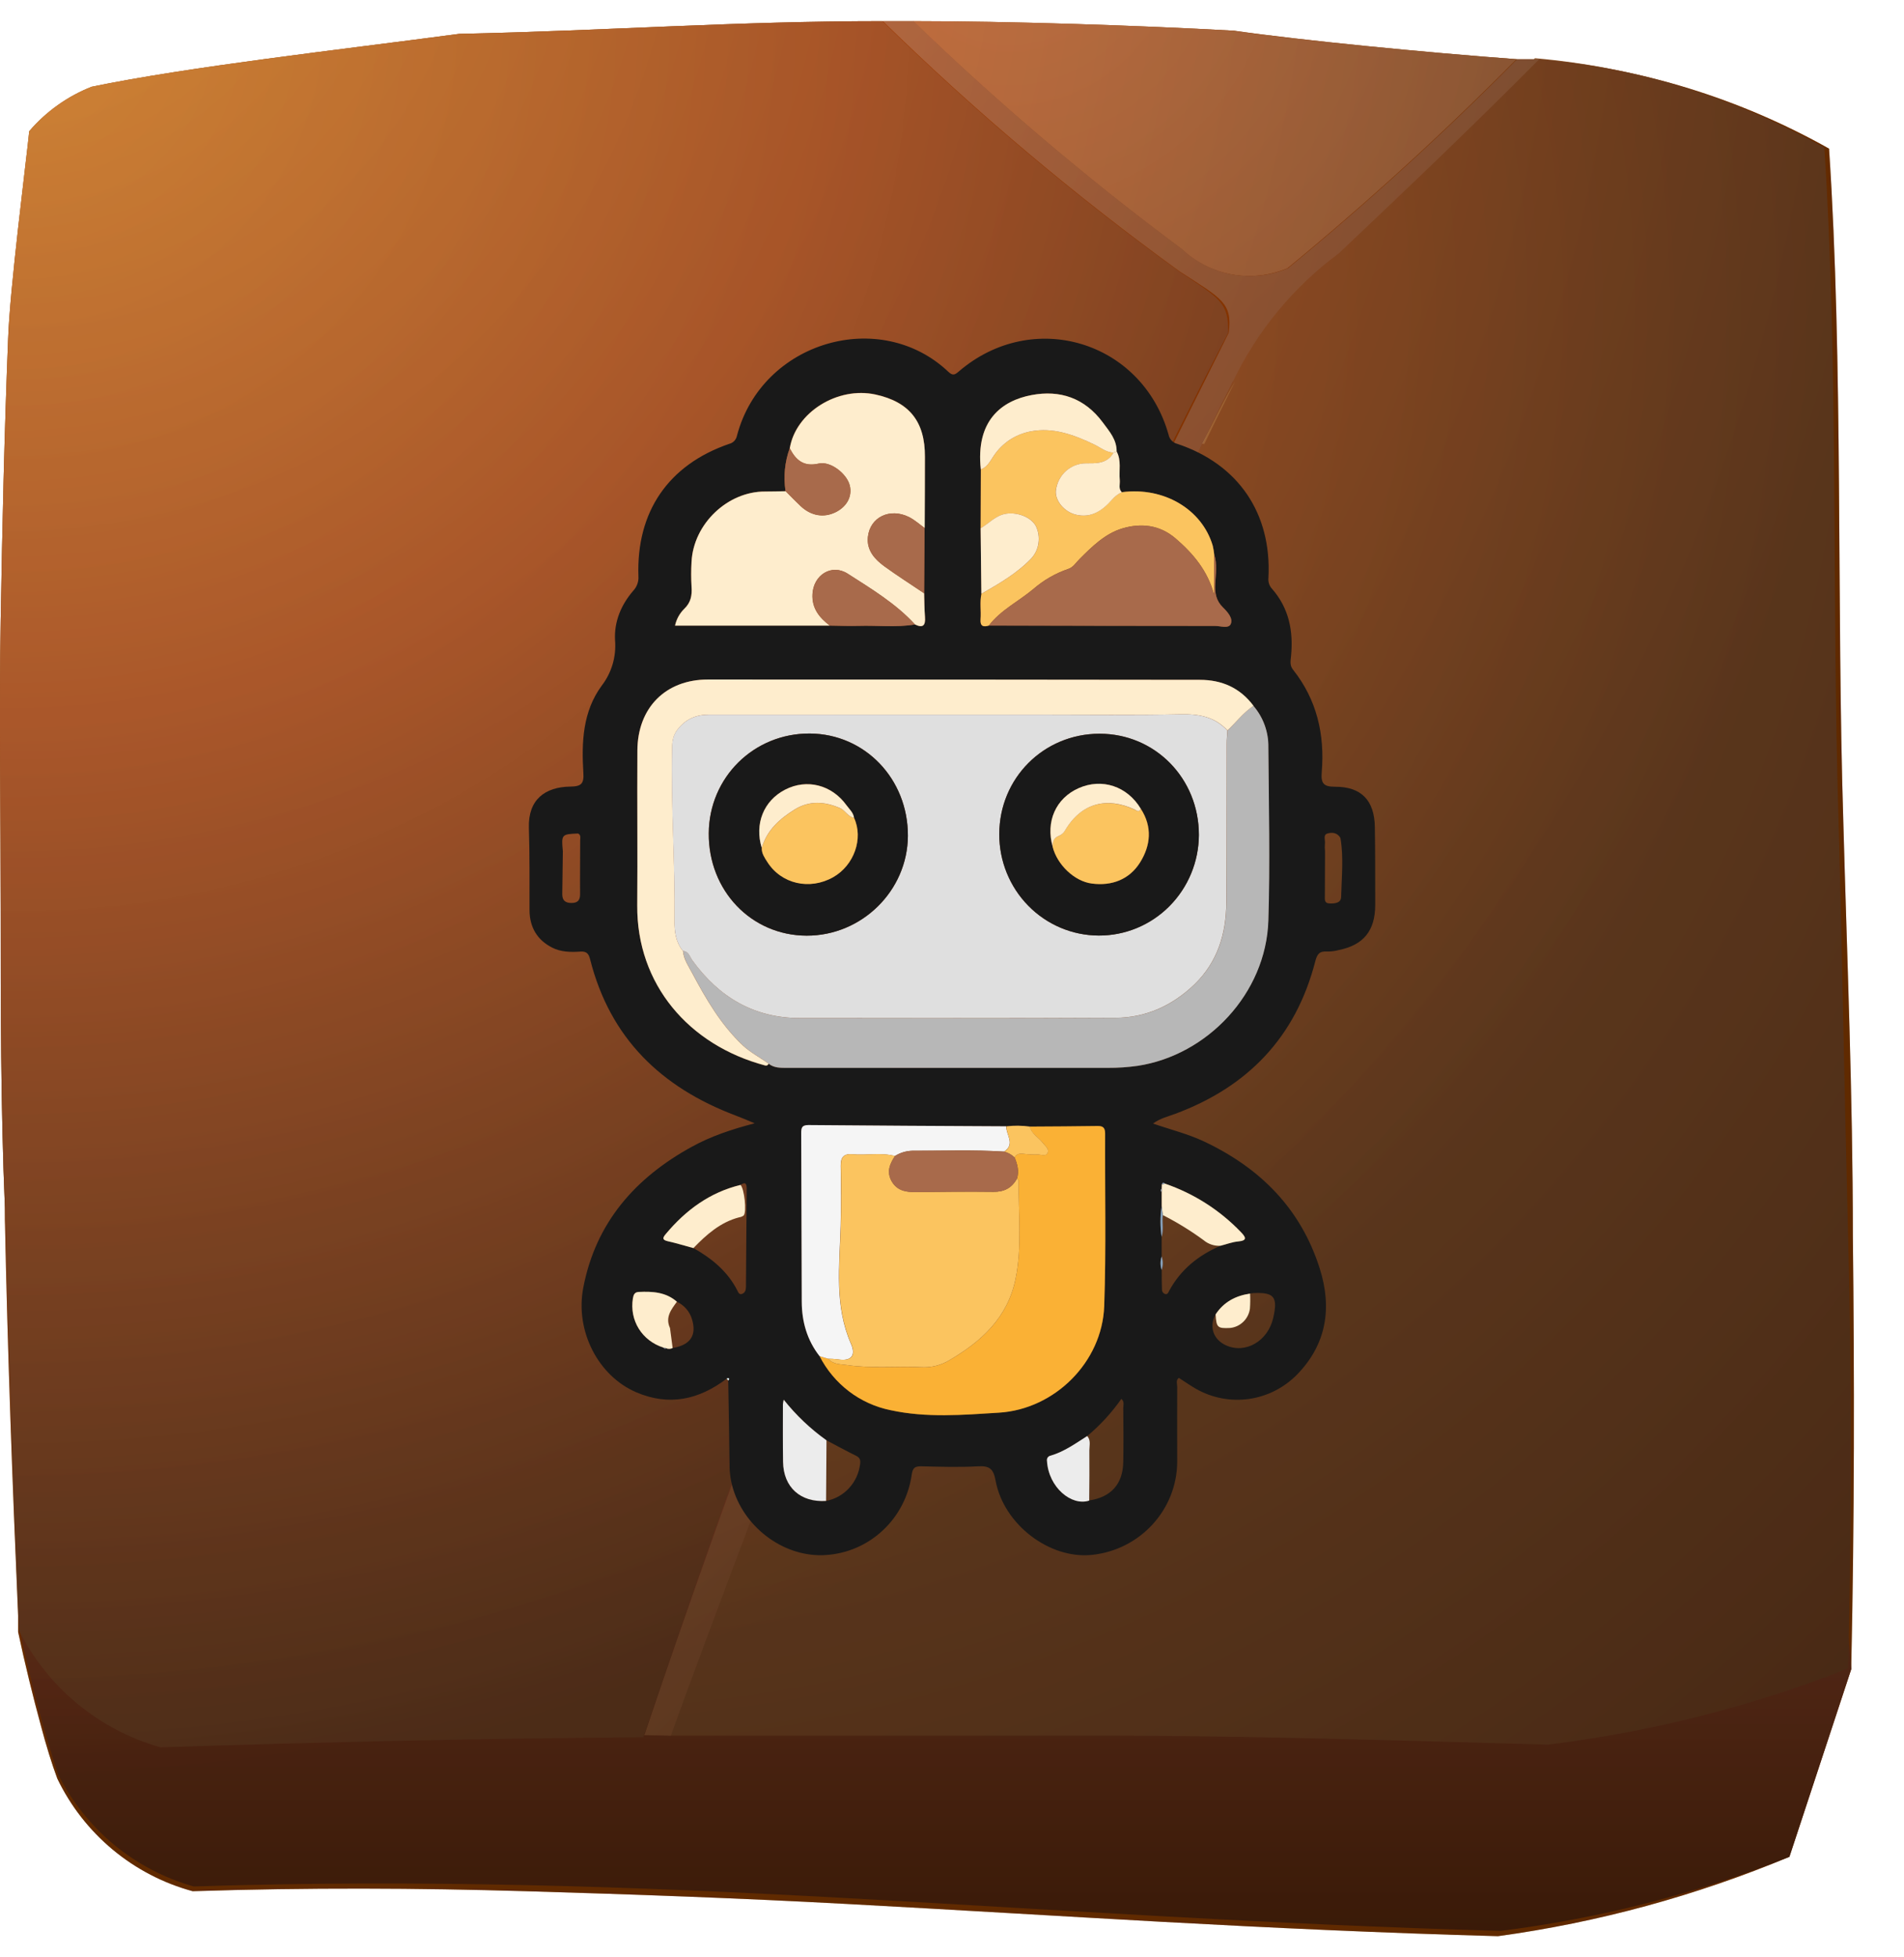 <svg width="36" height="37" viewBox="0 0 36 37" fill="none" xmlns="http://www.w3.org/2000/svg">
<path fill-rule="evenodd" clip-rule="evenodd" d="M35.033 23.36C35.033 20.72 34.923 18.1 34.853 15.54C34.723 11.4 34.853 6.88 34.583 2.81C32.901 1.864 31.036 1.288 29.113 1.12H28.693C26.923 0.99 24.583 0.76 23.333 0.58C21.523 0.48 19.083 0.4 17.263 0.4H16.683C13.903 0.4 11.513 0.58 8.683 0.64C6.433 0.94 3.573 1.26 1.733 1.64C1.277 1.819 0.872 2.108 0.553 2.48C0.493 3.07 0.183 5.48 0.153 6.42C0.083 8.17 0.043 9.94 0.013 11.72C-0.017 13.5 0.013 15.35 0.013 17.19C0.013 19.03 0.013 20.93 0.093 22.83V23.06C0.143 25.52 0.233 28.01 0.343 30.54C0.343 30.64 0.343 30.75 0.343 30.85C0.473 31.46 0.623 32.07 0.773 32.62C0.873 33 0.983 33.35 1.083 33.62C1.332 34.138 1.689 34.596 2.131 34.964C2.573 35.332 3.089 35.6 3.643 35.75C5.823 35.68 7.903 35.69 9.943 35.75C11.983 35.81 13.943 35.88 15.993 35.99C18.043 36.1 19.993 36.22 21.993 36.33C23.993 36.44 26.133 36.54 28.323 36.6C30.217 36.341 32.069 35.836 33.833 35.1L35.003 31.55V31.48C35.063 28.74 35.063 26 35.033 23.36ZM17.373 20.82C17.143 21.37 16.923 21.92 16.693 22.48C16.883 21.92 17.103 21.36 17.333 20.82H17.373ZM22.773 8.39C22.973 7.97 23.173 7.57 23.353 7.21C23.133 7.57 22.933 8 22.733 8.39H22.773ZM22.183 9.65L22.553 8.84C22.393 9.1 22.263 9.37 22.143 9.65H22.183Z" fill="#924000"/>
<path fill-rule="evenodd" clip-rule="evenodd" d="M34.253 22.77C34.503 25.65 34.743 28.57 35.003 31.55L33.833 35.1C32.08 35.796 30.245 36.266 28.373 36.5C24.013 36.38 20.003 36.1 16.003 35.88C12.003 35.66 8.003 35.52 3.663 35.66C3.11 35.505 2.595 35.234 2.152 34.868C1.71 34.501 1.349 34.045 1.093 33.53C0.802 32.634 0.562 31.723 0.373 30.8C0.549 28.131 0.458 25.451 0.103 22.8H34.253V22.77Z" fill="url(#paint0_linear_282_3026)"/>
<path fill-rule="evenodd" clip-rule="evenodd" d="M17.263 0.4C18.862 1.945 20.558 3.385 22.343 4.71C22.606 4.958 22.935 5.123 23.29 5.187C23.645 5.251 24.011 5.21 24.343 5.07C25.853 3.828 27.298 2.509 28.673 1.12C26.903 0.99 24.563 0.76 23.313 0.58C21.503 0.48 19.063 0.4 17.243 0.4H17.263Z" fill="url(#paint1_radial_282_3026)"/>
<path fill-rule="evenodd" clip-rule="evenodd" d="M23.313 7.21C22.503 8.82 21.463 11.06 20.313 13.7C19.723 15.04 19.113 16.48 18.483 17.99C17.853 19.5 17.183 21.12 16.483 22.78C15.783 24.44 15.183 26.05 14.533 27.72C13.883 29.39 13.243 31.12 12.633 32.81C15.373 32.81 18.093 32.81 20.843 32.81C23.593 32.81 26.373 32.9 29.263 32.98C31.21 32.742 33.118 32.258 34.943 31.54C35.013 28.77 35.013 26.04 34.943 23.34C34.873 20.64 34.833 18.08 34.763 15.52C34.633 11.38 34.763 6.86 34.493 2.79C32.811 1.844 30.946 1.268 29.023 1.1C27.793 2.34 26.533 3.54 25.233 4.77C24.379 5.401 23.692 6.232 23.233 7.19L23.313 7.21Z" fill="url(#paint2_radial_282_3026)"/>
<path fill-rule="evenodd" clip-rule="evenodd" d="M15.833 22.78C16.987 19.827 18.18 16.967 19.413 14.2C20.647 11.433 21.917 8.797 23.223 6.29C23.223 5.72 23.093 5.66 22.293 5.13C20.309 3.694 18.434 2.113 16.683 0.4C13.893 0.4 11.503 0.58 8.683 0.64C6.433 0.94 3.573 1.26 1.733 1.64C1.277 1.819 0.872 2.108 0.553 2.48C0.493 3.07 0.183 5.48 0.153 6.42C0.083 8.17 0.043 9.94 0.013 11.72C-0.017 13.5 0.013 15.35 0.013 17.19C0.013 19.03 0.013 20.93 0.093 22.83C0.153 25.47 0.243 28.14 0.363 30.83C0.632 31.362 1.008 31.832 1.467 32.21C1.927 32.589 2.46 32.868 3.033 33.03C6.163 32.93 9.183 32.86 12.163 32.84C12.753 31.1 13.343 29.39 13.953 27.71C14.563 26.03 15.183 24.41 15.813 22.8L15.833 22.78Z" fill="url(#paint3_radial_282_3026)"/>
<path fill-rule="evenodd" clip-rule="evenodd" d="M12.683 32.81C13.623 30.23 14.623 27.6 15.623 25.05C16.623 22.5 17.623 20.05 18.563 17.83C19.503 15.61 20.383 13.54 21.193 11.73C22.003 9.92 22.713 8.4 23.313 7.21C23.772 6.252 24.459 5.421 25.313 4.79C26.613 3.56 27.873 2.36 29.103 1.12H28.683C27.308 2.509 25.863 3.828 24.353 5.07C24.021 5.21 23.655 5.251 23.3 5.187C22.945 5.123 22.616 4.958 22.353 4.71C20.569 3.385 18.872 1.945 17.273 0.4H16.693C18.444 2.113 20.32 3.694 22.303 5.13C23.103 5.65 23.303 5.72 23.233 6.29C22.233 8.29 21.233 10.29 20.283 12.29C19.333 14.29 18.383 16.51 17.473 18.7C16.563 20.89 15.643 23.19 14.773 25.52C13.903 27.85 13.023 30.31 12.183 32.8L12.683 32.81Z" fill="url(#paint4_linear_282_3026)"/>
<path style="mix-blend-mode:screen" opacity="0.35" fill-rule="evenodd" clip-rule="evenodd" d="M35.033 23.36C35.033 20.72 34.923 18.1 34.853 15.54C34.723 11.4 34.853 6.88 34.583 2.81C32.901 1.864 31.036 1.288 29.113 1.12H28.693C26.923 0.99 24.583 0.76 23.333 0.58C21.523 0.48 19.083 0.4 17.263 0.4H16.683C13.903 0.4 11.513 0.58 8.683 0.64C6.433 0.94 3.573 1.26 1.733 1.64C1.277 1.819 0.872 2.108 0.553 2.48C0.493 3.07 0.183 5.48 0.153 6.42C0.083 8.17 0.043 9.94 0.013 11.72C-0.017 13.5 0.013 15.35 0.013 17.19C0.013 19.03 0.013 20.93 0.093 22.83V23.06C0.143 25.52 0.233 28.01 0.343 30.54C0.343 30.64 0.343 30.75 0.343 30.85C0.473 31.46 0.623 32.07 0.773 32.62C0.873 33 0.983 33.35 1.083 33.62C1.332 34.138 1.689 34.596 2.131 34.964C2.573 35.332 3.089 35.6 3.643 35.75C5.823 35.68 7.903 35.69 9.943 35.75C11.983 35.81 13.943 35.88 15.993 35.99C18.043 36.1 19.993 36.22 21.993 36.33C23.993 36.44 26.133 36.54 28.323 36.6C30.217 36.341 32.069 35.836 33.833 35.1L35.003 31.55V31.48C35.063 28.74 35.063 26 35.033 23.36ZM17.373 20.82C17.143 21.37 16.923 21.92 16.693 22.48C16.883 21.92 17.103 21.36 17.333 20.82H17.373ZM22.773 8.39C22.973 7.97 23.173 7.57 23.353 7.21C23.133 7.57 22.933 8 22.733 8.39H22.773ZM22.183 9.65L22.553 8.84C22.393 9.1 22.263 9.37 22.143 9.65H22.183Z" fill="url(#paint5_radial_282_3026)"/>
<g clip-path="url(#clip0_282_3026)">
<path d="M13.74 26.061C13.216 26.46 12.65 26.584 12.031 26.319C11.313 26.012 10.871 25.163 11.028 24.343C11.264 23.109 12.012 22.265 13.078 21.679C13.44 21.479 13.831 21.349 14.269 21.234C14.127 21.175 14.016 21.127 13.904 21.085C12.51 20.558 11.537 19.633 11.158 18.136C11.133 18.038 11.1 17.979 10.973 17.988C10.793 18.001 10.604 17.997 10.44 17.913C10.157 17.769 10.014 17.529 10.012 17.206C10.01 16.687 10.017 16.167 10 15.65C9.983 15.116 10.303 14.876 10.784 14.869C10.993 14.867 11.043 14.812 11.03 14.61C10.994 14.029 11.018 13.451 11.375 12.964C11.564 12.719 11.655 12.412 11.629 12.102C11.61 11.752 11.743 11.433 11.974 11.166C12.008 11.13 12.034 11.086 12.051 11.039C12.068 10.992 12.075 10.942 12.071 10.892C12.03 9.672 12.637 8.787 13.786 8.391C13.823 8.382 13.857 8.363 13.884 8.335C13.91 8.306 13.928 8.271 13.935 8.233C14.407 6.451 16.644 5.806 17.933 7.03C18.015 7.106 18.054 7.086 18.126 7.024C19.524 5.821 21.595 6.443 22.095 8.217C22.103 8.259 22.123 8.298 22.153 8.329C22.183 8.36 22.22 8.381 22.262 8.391C23.416 8.777 24.047 9.706 23.983 10.923C23.979 10.96 23.983 10.997 23.994 11.033C24.005 11.068 24.023 11.1 24.048 11.127C24.372 11.495 24.457 11.93 24.41 12.405C24.401 12.492 24.383 12.578 24.448 12.659C24.898 13.226 25.05 13.883 24.991 14.596C24.974 14.799 25.017 14.873 25.24 14.872C25.739 14.869 25.986 15.13 25.995 15.629C26.003 16.12 26.001 16.612 26.002 17.103C26.002 17.595 25.781 17.865 25.309 17.96C25.237 17.979 25.163 17.988 25.089 17.987C24.947 17.976 24.903 18.038 24.868 18.174C24.497 19.614 23.584 20.549 22.218 21.056C22.082 21.107 21.936 21.139 21.801 21.239C22.133 21.354 22.461 21.434 22.766 21.578C23.822 22.076 24.594 22.843 24.953 23.979C25.188 24.72 25.085 25.409 24.523 25.985C24.277 26.235 23.958 26.396 23.613 26.445C23.268 26.493 22.918 26.426 22.614 26.254C22.504 26.19 22.399 26.117 22.289 26.046C22.227 26.095 22.258 26.161 22.258 26.216C22.255 26.687 22.258 27.158 22.258 27.629C22.256 28.538 21.554 29.302 20.639 29.393C19.842 29.473 18.976 28.817 18.824 27.987C18.783 27.765 18.709 27.707 18.496 27.718C18.14 27.738 17.781 27.727 17.424 27.718C17.301 27.716 17.257 27.742 17.238 27.879C17.18 28.282 16.988 28.653 16.692 28.929C16.397 29.205 16.017 29.37 15.615 29.395C14.858 29.448 14.099 28.911 13.863 28.151C13.817 28.001 13.794 27.846 13.794 27.689C13.788 27.157 13.778 26.626 13.769 26.094C13.775 26.084 13.788 26.07 13.785 26.063C13.776 26.04 13.757 26.051 13.74 26.061ZM13.084 24.938C13.062 24.865 13.025 24.798 12.976 24.741C12.926 24.684 12.865 24.638 12.797 24.606C12.587 24.422 12.334 24.41 12.074 24.422C11.998 24.425 11.977 24.472 11.965 24.542C11.898 24.956 12.134 25.342 12.542 25.474C12.556 25.491 12.571 25.504 12.593 25.486C12.613 25.495 12.634 25.499 12.655 25.498C12.677 25.497 12.697 25.492 12.716 25.482C13.052 25.428 13.178 25.241 13.083 24.937L13.084 24.938ZM10.642 16.091C10.638 16.362 10.634 16.632 10.631 16.903C10.631 17.023 10.69 17.069 10.806 17.069C10.923 17.069 10.97 17.018 10.968 16.897C10.965 16.558 10.97 16.22 10.97 15.881C10.97 15.839 10.988 15.783 10.93 15.756C10.618 15.768 10.612 15.774 10.642 16.091ZM25.053 16.091C25.053 16.371 25.05 16.651 25.05 16.93C25.05 16.996 25.034 17.075 25.139 17.078C25.238 17.081 25.355 17.073 25.358 16.954C25.366 16.58 25.408 16.21 25.344 15.839C25.285 15.738 25.185 15.73 25.098 15.756C25.01 15.782 25.062 15.883 25.051 15.95C25.047 15.997 25.048 16.044 25.053 16.091V16.091ZM22.984 24.846C22.856 25.071 22.937 25.318 23.176 25.429C23.545 25.601 23.974 25.353 24.074 24.911C24.164 24.514 24.091 24.425 23.695 24.444C23.675 24.444 23.654 24.45 23.636 24.453C23.365 24.493 23.139 24.61 22.984 24.846ZM21.965 24.007C21.965 24.13 21.965 24.252 21.97 24.374C21.969 24.395 21.975 24.415 21.988 24.431C22 24.448 22.018 24.459 22.038 24.463C22.079 24.469 22.091 24.429 22.107 24.399C22.326 23.995 22.663 23.727 23.077 23.549C23.188 23.521 23.297 23.478 23.409 23.468C23.593 23.451 23.552 23.385 23.463 23.291C23.064 22.875 22.573 22.562 22.031 22.376C22.004 22.353 21.981 22.346 21.967 22.388L21.964 22.471C21.959 22.474 21.954 22.479 21.951 22.484C21.948 22.489 21.947 22.495 21.947 22.501C21.947 22.507 21.948 22.513 21.951 22.519C21.954 22.524 21.959 22.528 21.964 22.532C21.964 22.621 21.964 22.711 21.964 22.8C21.935 22.993 21.935 23.189 21.964 23.381V23.75C21.936 23.834 21.936 23.924 21.965 24.007ZM13.112 23.593C13.457 23.788 13.757 24.031 13.942 24.396C13.959 24.43 13.978 24.479 14.03 24.459C14.09 24.437 14.103 24.386 14.104 24.327C14.108 23.708 14.113 23.09 14.118 22.471C14.118 22.38 14.097 22.333 14.003 22.398C13.423 22.538 12.968 22.873 12.589 23.326C12.536 23.39 12.511 23.436 12.626 23.462C12.787 23.499 12.948 23.549 13.11 23.593L13.112 23.593ZM20.596 28.363C21.009 28.301 21.23 28.052 21.238 27.638C21.244 27.297 21.242 26.955 21.238 26.614C21.238 26.562 21.265 26.498 21.202 26.443C21.019 26.706 20.8 26.943 20.554 27.148C20.333 27.288 20.119 27.443 19.865 27.518C19.854 27.52 19.843 27.524 19.833 27.531C19.823 27.537 19.815 27.545 19.808 27.555C19.802 27.564 19.797 27.575 19.795 27.587C19.793 27.598 19.793 27.61 19.796 27.621C19.827 28.115 20.261 28.476 20.595 28.366L20.596 28.363ZM15.627 27.227C15.323 27.011 15.051 26.752 14.818 26.459C14.811 26.489 14.806 26.519 14.803 26.55C14.803 26.911 14.8 27.273 14.806 27.635C14.813 28.114 15.136 28.404 15.619 28.373C15.785 28.341 15.937 28.257 16.052 28.132C16.168 28.007 16.241 27.849 16.262 27.679C16.273 27.603 16.262 27.555 16.183 27.517C15.995 27.425 15.812 27.324 15.627 27.227ZM21.113 8.535C21.113 8.309 20.979 8.159 20.853 7.988C20.507 7.52 20.04 7.366 19.506 7.468C18.94 7.574 18.443 7.95 18.545 8.873L18.541 9.985L18.556 11.225C18.522 11.385 18.553 11.548 18.54 11.708C18.529 11.841 18.594 11.856 18.697 11.825C20.123 11.828 21.548 11.831 22.973 11.832C23.076 11.832 23.23 11.888 23.27 11.796C23.318 11.685 23.207 11.565 23.122 11.482C22.993 11.355 22.969 11.213 22.977 11.04C22.987 10.852 23.018 10.661 22.957 10.475C22.951 10.421 22.942 10.368 22.93 10.316C22.727 9.626 22.002 9.199 21.211 9.304C21.142 9.236 21.179 9.151 21.172 9.073C21.156 8.893 21.206 8.706 21.113 8.535ZM19.026 21.291C17.779 21.284 16.531 21.279 15.284 21.268C15.15 21.268 15.15 21.335 15.15 21.434C15.155 22.492 15.155 23.549 15.16 24.608C15.16 24.986 15.261 25.335 15.497 25.636C15.631 25.897 15.821 26.125 16.053 26.301C16.285 26.478 16.554 26.6 16.839 26.657C17.517 26.805 18.207 26.748 18.892 26.704C19.942 26.638 20.842 25.75 20.879 24.689C20.917 23.605 20.891 22.52 20.896 21.436C20.896 21.337 20.873 21.284 20.762 21.286C20.331 21.293 19.901 21.294 19.469 21.297C19.322 21.276 19.173 21.274 19.026 21.291ZM15.691 11.826C15.873 11.828 16.054 11.835 16.235 11.83C16.59 11.819 16.945 11.864 17.299 11.804C17.451 11.877 17.503 11.822 17.489 11.661C17.477 11.513 17.478 11.364 17.473 11.215C17.476 10.803 17.479 10.391 17.482 9.979C17.484 9.53 17.485 9.081 17.487 8.632C17.489 7.968 17.194 7.595 16.554 7.456C15.834 7.299 15.041 7.796 14.931 8.474C14.838 8.733 14.81 9.011 14.852 9.284C14.724 9.284 14.596 9.29 14.467 9.29C13.758 9.287 13.113 9.901 13.074 10.619C13.064 10.776 13.064 10.933 13.074 11.09C13.085 11.256 13.061 11.39 12.933 11.512C12.847 11.597 12.787 11.707 12.762 11.826L15.691 11.826ZM23.699 13.342C23.445 13.002 23.101 12.852 22.685 12.851C19.585 12.85 16.484 12.848 13.384 12.846C12.585 12.846 12.055 13.379 12.05 14.187C12.045 15.163 12.055 16.137 12.048 17.114C12.037 18.607 13.024 19.757 14.466 20.142C14.479 20.146 14.493 20.145 14.505 20.138C14.517 20.132 14.526 20.121 14.531 20.108C14.634 20.191 14.755 20.186 14.877 20.186C16.899 20.186 18.921 20.186 20.943 20.186C21.132 20.188 21.32 20.175 21.507 20.148C22.825 19.948 23.936 18.779 23.979 17.401C24.013 16.31 23.986 15.218 23.979 14.127C23.984 13.839 23.885 13.56 23.699 13.343V13.342Z" fill="#191919"/>
<path d="M23.699 13.343C23.886 13.56 23.987 13.839 23.982 14.126C23.99 15.217 24.016 16.31 23.982 17.4C23.939 18.779 22.828 19.948 21.51 20.148C21.323 20.174 21.135 20.187 20.946 20.186C18.924 20.186 16.902 20.186 14.88 20.186C14.757 20.186 14.637 20.189 14.534 20.108C14.373 19.988 14.193 19.9 14.044 19.759C13.634 19.372 13.357 18.895 13.095 18.405C13.023 18.27 12.931 18.14 12.916 17.979C13.027 17.984 13.045 18.09 13.093 18.157C13.599 18.854 14.263 19.246 15.13 19.246C17.118 19.246 19.106 19.252 21.094 19.241C21.668 19.238 22.165 19.013 22.583 18.611C23.021 18.188 23.185 17.657 23.189 17.062C23.195 16.06 23.192 15.057 23.194 14.055C23.194 13.972 23.204 13.892 23.209 13.81C23.372 13.655 23.509 13.47 23.699 13.343Z" fill="#B7B7B7"/>
<path d="M17.473 11.215C17.478 11.364 17.477 11.514 17.489 11.662C17.502 11.823 17.451 11.878 17.299 11.804C16.934 11.406 16.475 11.132 16.028 10.845C15.724 10.65 15.379 10.867 15.361 11.233C15.348 11.502 15.494 11.678 15.689 11.826H12.764C12.79 11.707 12.849 11.597 12.936 11.511C13.064 11.39 13.088 11.254 13.076 11.09C13.067 10.933 13.067 10.776 13.076 10.619C13.113 9.901 13.759 9.287 14.47 9.292C14.598 9.292 14.726 9.288 14.855 9.286C14.95 9.381 15.044 9.479 15.142 9.571C15.337 9.752 15.572 9.792 15.794 9.686C16.015 9.579 16.118 9.382 16.067 9.176C16.012 8.957 15.704 8.712 15.48 8.764C15.196 8.829 15.049 8.7 14.933 8.476C15.044 7.798 15.835 7.301 16.555 7.459C17.195 7.599 17.491 7.971 17.488 8.634C17.488 9.084 17.487 9.533 17.484 9.982C17.386 9.912 17.295 9.829 17.189 9.775C16.826 9.594 16.449 9.775 16.41 10.151C16.384 10.403 16.54 10.573 16.723 10.707C16.968 10.884 17.222 11.046 17.473 11.215Z" fill="#FEEDCD"/>
<path d="M12.914 17.978C12.928 18.14 13.021 18.268 13.093 18.405C13.355 18.895 13.633 19.372 14.042 19.759C14.191 19.899 14.37 19.988 14.532 20.107C14.528 20.12 14.519 20.131 14.507 20.137C14.495 20.144 14.481 20.145 14.468 20.141C13.024 19.758 12.037 18.606 12.049 17.113C12.057 16.137 12.046 15.163 12.052 14.187C12.056 13.378 12.585 12.845 13.385 12.845C16.486 12.845 19.587 12.847 22.686 12.851C23.102 12.851 23.446 13.001 23.701 13.342C23.51 13.469 23.373 13.653 23.209 13.808C22.968 13.549 22.671 13.495 22.329 13.502C21.447 13.52 20.563 13.508 19.68 13.508C17.589 13.508 15.499 13.508 13.409 13.508C13.163 13.508 12.967 13.591 12.812 13.789C12.73 13.894 12.712 14.004 12.709 14.13C12.684 15.222 12.767 16.311 12.754 17.402C12.75 17.599 12.775 17.811 12.914 17.978Z" fill="#FEEDCD"/>
<path d="M19.468 21.296C19.899 21.293 20.329 21.292 20.761 21.285C20.872 21.285 20.895 21.336 20.895 21.435C20.89 22.519 20.916 23.605 20.878 24.688C20.84 25.749 19.941 26.638 18.891 26.704C18.206 26.747 17.516 26.805 16.838 26.657C16.553 26.599 16.284 26.478 16.052 26.301C15.82 26.124 15.63 25.897 15.496 25.636L15.66 25.685C15.754 25.795 15.887 25.785 16.01 25.803C16.478 25.874 16.949 25.821 17.418 25.845C17.606 25.855 17.793 25.809 17.955 25.71C18.56 25.355 19.052 24.907 19.202 24.176C19.328 23.563 19.253 22.943 19.261 22.326C19.261 22.309 19.241 22.292 19.23 22.276C19.271 22.137 19.237 22.008 19.184 21.882C19.22 21.81 19.279 21.802 19.352 21.81C19.444 21.822 19.537 21.827 19.63 21.825C19.692 21.825 19.781 21.863 19.81 21.789C19.84 21.716 19.76 21.661 19.717 21.604C19.637 21.499 19.503 21.438 19.468 21.296Z" fill="#FAB135"/>
<path d="M18.697 11.825C18.594 11.856 18.53 11.84 18.54 11.708C18.553 11.548 18.522 11.385 18.557 11.225C18.894 11.031 19.233 10.838 19.506 10.551C19.577 10.47 19.623 10.369 19.638 10.261C19.652 10.153 19.635 10.043 19.587 9.945C19.494 9.773 19.24 9.679 19.027 9.71C18.826 9.741 18.703 9.893 18.542 9.985C18.542 9.615 18.544 9.244 18.546 8.873C18.669 8.829 18.723 8.715 18.79 8.617C18.87 8.497 18.972 8.394 19.092 8.315C19.212 8.235 19.346 8.181 19.487 8.155C19.915 8.072 20.312 8.222 20.693 8.404C20.811 8.461 20.914 8.549 21.053 8.557C21.037 8.586 21.018 8.614 20.996 8.64C20.867 8.764 20.709 8.758 20.545 8.759C20.402 8.756 20.263 8.808 20.155 8.903C20.048 8.998 19.979 9.131 19.963 9.275C19.945 9.457 20.111 9.67 20.334 9.727C20.627 9.802 20.843 9.652 21.024 9.446C21.076 9.386 21.14 9.337 21.211 9.304C22.003 9.199 22.727 9.625 22.93 10.316C22.942 10.368 22.951 10.421 22.957 10.475V11.245C22.837 10.794 22.563 10.465 22.224 10.175C21.924 9.92 21.577 9.884 21.223 9.988C20.895 10.086 20.649 10.33 20.41 10.569C20.344 10.635 20.292 10.724 20.199 10.754C19.956 10.837 19.732 10.966 19.537 11.135C19.259 11.368 18.924 11.529 18.697 11.825Z" fill="#FBC45F"/>
<path d="M18.697 11.825C18.924 11.529 19.259 11.369 19.538 11.136C19.732 10.967 19.956 10.838 20.199 10.755C20.292 10.726 20.344 10.636 20.41 10.57C20.65 10.332 20.894 10.088 21.223 9.99C21.577 9.884 21.924 9.922 22.224 10.176C22.563 10.464 22.837 10.795 22.957 11.246V10.475C23.018 10.661 22.987 10.852 22.978 11.04C22.969 11.213 22.993 11.355 23.123 11.482C23.207 11.565 23.318 11.685 23.27 11.796C23.229 11.888 23.076 11.832 22.974 11.832C21.548 11.832 20.122 11.829 18.697 11.825Z" fill="#A86A4B"/>
<path d="M15.66 25.685L15.496 25.636C15.26 25.334 15.161 24.985 15.159 24.607C15.154 23.549 15.154 22.492 15.149 21.433C15.149 21.336 15.149 21.267 15.283 21.267C16.53 21.279 17.777 21.284 19.025 21.291C19.021 21.451 19.202 21.627 18.984 21.769C18.404 21.732 17.825 21.755 17.245 21.753C17.13 21.756 17.018 21.791 16.92 21.852C16.655 21.783 16.387 21.843 16.119 21.82C15.956 21.805 15.893 21.871 15.896 22.041C15.904 22.422 15.905 22.803 15.894 23.184C15.873 23.933 15.774 24.685 16.091 25.405C16.191 25.634 16.083 25.737 15.838 25.696C15.779 25.689 15.72 25.685 15.66 25.685Z" fill="#F5F5F5"/>
<path d="M21.052 8.557C20.913 8.55 20.81 8.461 20.692 8.404C20.311 8.221 19.913 8.072 19.485 8.155C19.345 8.182 19.211 8.236 19.091 8.315C18.971 8.395 18.869 8.497 18.789 8.617C18.722 8.715 18.669 8.83 18.545 8.874C18.444 7.95 18.94 7.574 19.506 7.468C20.039 7.368 20.507 7.52 20.853 7.988C20.979 8.159 21.115 8.309 21.113 8.535L21.052 8.557Z" fill="#FEEDCD"/>
<path d="M15.692 11.826C15.495 11.678 15.35 11.502 15.364 11.233C15.381 10.867 15.726 10.65 16.03 10.845C16.476 11.132 16.935 11.406 17.301 11.804C16.948 11.865 16.592 11.82 16.238 11.831C16.054 11.836 15.873 11.828 15.692 11.826Z" fill="#A86A4B"/>
<path d="M18.541 9.985C18.701 9.893 18.825 9.741 19.025 9.71C19.239 9.679 19.492 9.773 19.586 9.945C19.633 10.043 19.651 10.153 19.636 10.261C19.622 10.369 19.576 10.47 19.504 10.551C19.231 10.838 18.893 11.031 18.555 11.225L18.541 9.985Z" fill="#FEEDCD"/>
<path d="M15.619 28.372C15.136 28.404 14.813 28.114 14.806 27.635C14.8 27.273 14.803 26.911 14.803 26.549C14.806 26.519 14.811 26.489 14.818 26.459C15.051 26.752 15.323 27.01 15.627 27.227C15.624 27.609 15.622 27.991 15.619 28.372Z" fill="#ECECEC"/>
<path d="M17.473 11.215C17.222 11.046 16.968 10.884 16.722 10.706C16.538 10.572 16.383 10.402 16.409 10.151C16.45 9.774 16.826 9.593 17.188 9.774C17.293 9.827 17.385 9.91 17.482 9.981C17.48 10.392 17.476 10.804 17.473 11.215Z" fill="#A86A4B"/>
<path d="M14.932 8.474C15.048 8.698 15.195 8.827 15.479 8.762C15.703 8.71 16.012 8.955 16.066 9.174C16.117 9.381 16.01 9.579 15.792 9.684C15.575 9.788 15.336 9.75 15.14 9.569C15.041 9.477 14.948 9.379 14.853 9.284C14.812 9.011 14.838 8.733 14.932 8.474Z" fill="#A86A4B"/>
<path d="M21.052 8.557L21.113 8.535C21.206 8.705 21.154 8.893 21.172 9.074C21.18 9.152 21.142 9.238 21.211 9.305C21.14 9.338 21.077 9.386 21.026 9.446C20.845 9.653 20.629 9.802 20.335 9.727C20.113 9.67 19.946 9.457 19.964 9.275C19.98 9.131 20.048 8.998 20.155 8.902C20.263 8.807 20.402 8.755 20.544 8.758C20.709 8.758 20.869 8.764 20.995 8.638C21.017 8.613 21.036 8.586 21.052 8.557Z" fill="#FEEDCD"/>
<path d="M22.031 22.376C22.573 22.562 23.064 22.875 23.463 23.291C23.553 23.385 23.593 23.451 23.409 23.468C23.297 23.478 23.188 23.521 23.077 23.549C22.962 23.556 22.847 23.519 22.758 23.444C22.514 23.265 22.256 23.106 21.986 22.969C21.979 22.913 21.972 22.857 21.965 22.8C21.965 22.711 21.965 22.621 21.965 22.531C21.965 22.511 21.965 22.49 21.965 22.471C21.965 22.443 21.967 22.416 21.968 22.388L22.031 22.376Z" fill="#FEEDCD"/>
<path d="M13.111 23.593C12.947 23.549 12.788 23.499 12.624 23.463C12.51 23.437 12.535 23.39 12.588 23.327C12.967 22.874 13.422 22.539 14.002 22.399C14.073 22.469 14.122 22.911 14.061 22.977C14.035 22.996 14.005 23.008 13.973 23.012C13.619 23.105 13.357 23.338 13.111 23.593Z" fill="#FEEDCD"/>
<path d="M20.556 27.146C20.629 27.226 20.597 27.326 20.597 27.416C20.6 27.733 20.597 28.049 20.594 28.366C20.26 28.476 19.826 28.117 19.796 27.619C19.794 27.607 19.794 27.596 19.796 27.584C19.798 27.573 19.802 27.562 19.809 27.552C19.816 27.543 19.824 27.534 19.834 27.528C19.843 27.522 19.854 27.518 19.866 27.516C20.121 27.441 20.335 27.287 20.556 27.146Z" fill="#ECECEC"/>
<path d="M12.544 25.474C12.134 25.343 11.899 24.957 11.967 24.542C11.979 24.472 12 24.426 12.076 24.422C12.335 24.41 12.588 24.422 12.799 24.607C12.69 24.755 12.574 24.901 12.668 25.104C12.685 25.229 12.701 25.356 12.718 25.481C12.7 25.492 12.679 25.497 12.657 25.498C12.636 25.499 12.615 25.495 12.595 25.486L12.544 25.474Z" fill="#FEEDCD"/>
<path d="M18.987 21.77C19.203 21.628 19.022 21.452 19.028 21.292C19.175 21.274 19.324 21.276 19.471 21.296C19.505 21.438 19.638 21.499 19.717 21.604C19.76 21.661 19.84 21.714 19.81 21.79C19.781 21.866 19.692 21.825 19.63 21.825C19.537 21.827 19.444 21.822 19.352 21.811C19.279 21.802 19.22 21.811 19.184 21.882C19.129 21.828 19.061 21.79 18.987 21.77Z" fill="#FBC45F"/>
<path d="M23.636 24.453C23.641 24.548 23.64 24.643 23.633 24.738C23.62 24.833 23.576 24.921 23.507 24.987C23.439 25.053 23.351 25.094 23.256 25.103C23.019 25.114 22.999 25.094 22.984 24.846C23.139 24.61 23.365 24.492 23.636 24.453Z" fill="#FEEDCD"/>
<path d="M21.986 22.969C21.968 23.106 22.006 23.246 21.963 23.381C21.934 23.189 21.934 22.993 21.963 22.801C21.972 22.857 21.979 22.913 21.986 22.969Z" fill="#87A2BD"/>
<path d="M21.964 23.751C21.992 23.834 21.992 23.924 21.964 24.007C21.935 23.924 21.935 23.834 21.964 23.751Z" fill="#87A2BD"/>
<path d="M12.544 25.474L12.595 25.486C12.573 25.505 12.558 25.491 12.544 25.474Z" fill="#87A2BD"/>
<path d="M13.74 26.061C13.757 26.051 13.776 26.041 13.787 26.066C13.789 26.073 13.777 26.087 13.771 26.097C13.761 26.084 13.75 26.072 13.74 26.061Z" fill="#DAF7FD"/>
<path d="M22.031 22.376L21.967 22.388C21.981 22.346 22.005 22.353 22.031 22.376Z" fill="#87A2BD"/>
<path d="M21.964 22.471C21.964 22.491 21.964 22.512 21.964 22.531C21.959 22.528 21.954 22.524 21.951 22.518C21.948 22.513 21.947 22.507 21.947 22.501C21.947 22.495 21.948 22.489 21.951 22.484C21.954 22.478 21.959 22.474 21.964 22.471Z" fill="#87A2BD"/>
<path d="M12.914 17.978C12.775 17.812 12.75 17.601 12.753 17.402C12.765 16.311 12.682 15.222 12.707 14.131C12.71 14.007 12.727 13.895 12.81 13.79C12.966 13.592 13.161 13.508 13.407 13.509C15.497 13.51 17.588 13.51 19.678 13.509C20.561 13.509 21.445 13.521 22.328 13.502C22.67 13.495 22.967 13.55 23.207 13.809C23.202 13.892 23.193 13.972 23.193 14.053C23.191 15.056 23.193 16.058 23.187 17.061C23.183 17.654 23.02 18.187 22.582 18.61C22.163 19.012 21.665 19.237 21.093 19.24C19.105 19.25 17.117 19.246 15.129 19.245C14.261 19.245 13.598 18.853 13.092 18.156C13.043 18.09 13.026 17.984 12.914 17.978ZM18.894 15.769C18.892 16.275 19.089 16.761 19.442 17.121C19.794 17.48 20.273 17.683 20.774 17.685C21.274 17.687 21.755 17.488 22.11 17.131C22.465 16.774 22.666 16.29 22.668 15.783C22.668 14.714 21.84 13.869 20.79 13.87C19.733 13.87 18.894 14.71 18.894 15.769ZM15.309 13.866C14.253 13.861 13.407 14.696 13.4 15.752C13.393 16.836 14.203 17.683 15.25 17.687C16.297 17.69 17.161 16.836 17.166 15.8C17.17 14.723 16.353 13.871 15.309 13.866Z" fill="#DFDFDF"/>
<path d="M15.66 25.685C15.72 25.685 15.781 25.688 15.84 25.695C16.086 25.739 16.194 25.635 16.094 25.405C15.777 24.684 15.876 23.933 15.897 23.184C15.908 22.803 15.907 22.422 15.899 22.041C15.896 21.871 15.957 21.805 16.122 21.819C16.388 21.842 16.658 21.782 16.922 21.852C16.825 22 16.759 22.151 16.858 22.327C16.957 22.503 17.123 22.534 17.308 22.534C17.8 22.529 18.292 22.523 18.784 22.529C18.989 22.531 19.134 22.455 19.23 22.275C19.241 22.292 19.261 22.309 19.261 22.325C19.253 22.942 19.328 23.563 19.202 24.175C19.052 24.907 18.56 25.354 17.955 25.71C17.793 25.808 17.606 25.855 17.418 25.844C16.949 25.821 16.478 25.873 16.01 25.803C15.887 25.785 15.753 25.795 15.66 25.685Z" fill="#FBC45F"/>
<path d="M19.23 22.276C19.134 22.456 18.989 22.532 18.784 22.53C18.292 22.523 17.8 22.53 17.308 22.535C17.123 22.538 16.959 22.509 16.858 22.328C16.756 22.146 16.825 22 16.922 21.852C17.021 21.791 17.134 21.757 17.25 21.753C17.83 21.753 18.409 21.733 18.989 21.769C19.063 21.789 19.131 21.828 19.186 21.881C19.237 22.009 19.269 22.138 19.23 22.276Z" fill="#A86A4B"/>
<path d="M18.894 15.769C18.894 14.71 19.734 13.87 20.79 13.87C21.84 13.87 22.669 14.714 22.668 15.783C22.666 16.29 22.465 16.774 22.11 17.131C21.755 17.488 21.274 17.687 20.774 17.685C20.273 17.683 19.794 17.48 19.442 17.121C19.089 16.761 18.892 16.275 18.894 15.769ZM19.904 16.009C19.991 16.348 20.316 16.66 20.646 16.702C21.024 16.751 21.352 16.629 21.556 16.304C21.76 15.979 21.792 15.631 21.571 15.289C21.316 14.862 20.836 14.703 20.393 14.9C19.96 15.091 19.765 15.534 19.903 16.009H19.904Z" fill="#191919"/>
<path d="M15.31 13.866C16.352 13.872 17.17 14.724 17.166 15.8C17.161 16.837 16.294 17.69 15.25 17.687C14.206 17.683 13.393 16.835 13.402 15.752C13.407 14.696 14.253 13.861 15.31 13.866ZM14.404 16.031C14.401 16.133 14.458 16.213 14.508 16.292C14.772 16.71 15.31 16.831 15.756 16.58C16.151 16.357 16.33 15.85 16.149 15.46C16.135 15.359 16.061 15.297 16.006 15.221C15.728 14.835 15.261 14.713 14.848 14.925C14.434 15.136 14.263 15.572 14.404 16.03V16.031Z" fill="#191919"/>
<path d="M21.57 15.289C21.791 15.631 21.756 15.983 21.555 16.304C21.353 16.625 21.022 16.751 20.645 16.702C20.317 16.661 19.989 16.348 19.903 16.009C19.896 15.912 19.922 15.836 20.022 15.801C20.072 15.78 20.113 15.742 20.139 15.694C20.452 15.17 20.933 15.066 21.445 15.302C21.498 15.325 21.534 15.367 21.57 15.289Z" fill="#FBC45F"/>
<path d="M21.57 15.289C21.534 15.367 21.498 15.325 21.447 15.3C20.936 15.065 20.454 15.169 20.141 15.693C20.116 15.741 20.074 15.779 20.024 15.8C19.924 15.836 19.899 15.912 19.905 16.008C19.767 15.533 19.963 15.09 20.394 14.899C20.835 14.703 21.315 14.862 21.57 15.289Z" fill="#FEEDCD"/>
<path d="M16.148 15.461C16.328 15.85 16.148 16.357 15.755 16.581C15.309 16.834 14.772 16.711 14.507 16.293C14.457 16.214 14.4 16.134 14.403 16.032C14.501 15.69 14.748 15.476 15.03 15.301C15.304 15.132 15.593 15.15 15.883 15.278C15.984 15.321 16.033 15.443 16.148 15.461Z" fill="#FBC45F"/>
<path d="M16.148 15.461C16.033 15.441 15.984 15.321 15.883 15.276C15.593 15.149 15.304 15.131 15.03 15.299C14.748 15.474 14.5 15.688 14.403 16.03C14.263 15.574 14.439 15.135 14.847 14.926C15.255 14.717 15.727 14.836 16.005 15.222C16.061 15.299 16.135 15.36 16.148 15.461Z" fill="#FEEDCD"/>
</g>
<defs>
<linearGradient id="paint0_linear_282_3026" x1="17.553" y1="36.5" x2="17.553" y2="22.77" gradientUnits="userSpaceOnUse">
<stop stop-color="#57280C"/>
<stop offset="0.57" stop-color="#884329"/>
</linearGradient>
<radialGradient id="paint1_radial_282_3026" cx="0" cy="0" r="1" gradientUnits="userSpaceOnUse" gradientTransform="translate(19.073 -1.22) scale(30.54 30.54)">
<stop stop-color="#CD9463"/>
<stop offset="1" stop-color="#734324"/>
</radialGradient>
<radialGradient id="paint2_radial_282_3026" cx="0" cy="0" r="1" gradientUnits="userSpaceOnUse" gradientTransform="translate(10.213 5.6) scale(41.56 41.56)">
<stop stop-color="#B6753E"/>
<stop offset="1" stop-color="#64381C"/>
</radialGradient>
<radialGradient id="paint3_radial_282_3026" cx="0" cy="0" r="1" gradientUnits="userSpaceOnUse" gradientTransform="translate(0.413 0.48) scale(33.48 33.48)">
<stop stop-color="#C28653"/>
<stop offset="1" stop-color="#734324"/>
</radialGradient>
<linearGradient id="paint4_linear_282_3026" x1="24.583" y1="20.91" x2="10.383" y2="6.71" gradientUnits="userSpaceOnUse">
<stop stop-color="#8F5630"/>
<stop offset="1" stop-color="#AE8361"/>
</linearGradient>
<radialGradient id="paint5_radial_282_3026" cx="0" cy="0" r="1" gradientUnits="userSpaceOnUse" gradientTransform="translate(0.193 -2.59) scale(36.24 36.24)">
<stop stop-color="#F39200"/>
<stop offset="0.45" stop-color="#B63000"/>
<stop offset="0.52" stop-color="#9D2900"/>
<stop offset="0.85" stop-color="#2F0C00"/>
<stop offset="1" stop-color="#030000"/>
</radialGradient>
<clipPath id="clip0_282_3026">
<rect width="16" height="23" fill="white" transform="translate(10 6.4)"/>
</clipPath>
</defs>
</svg>

